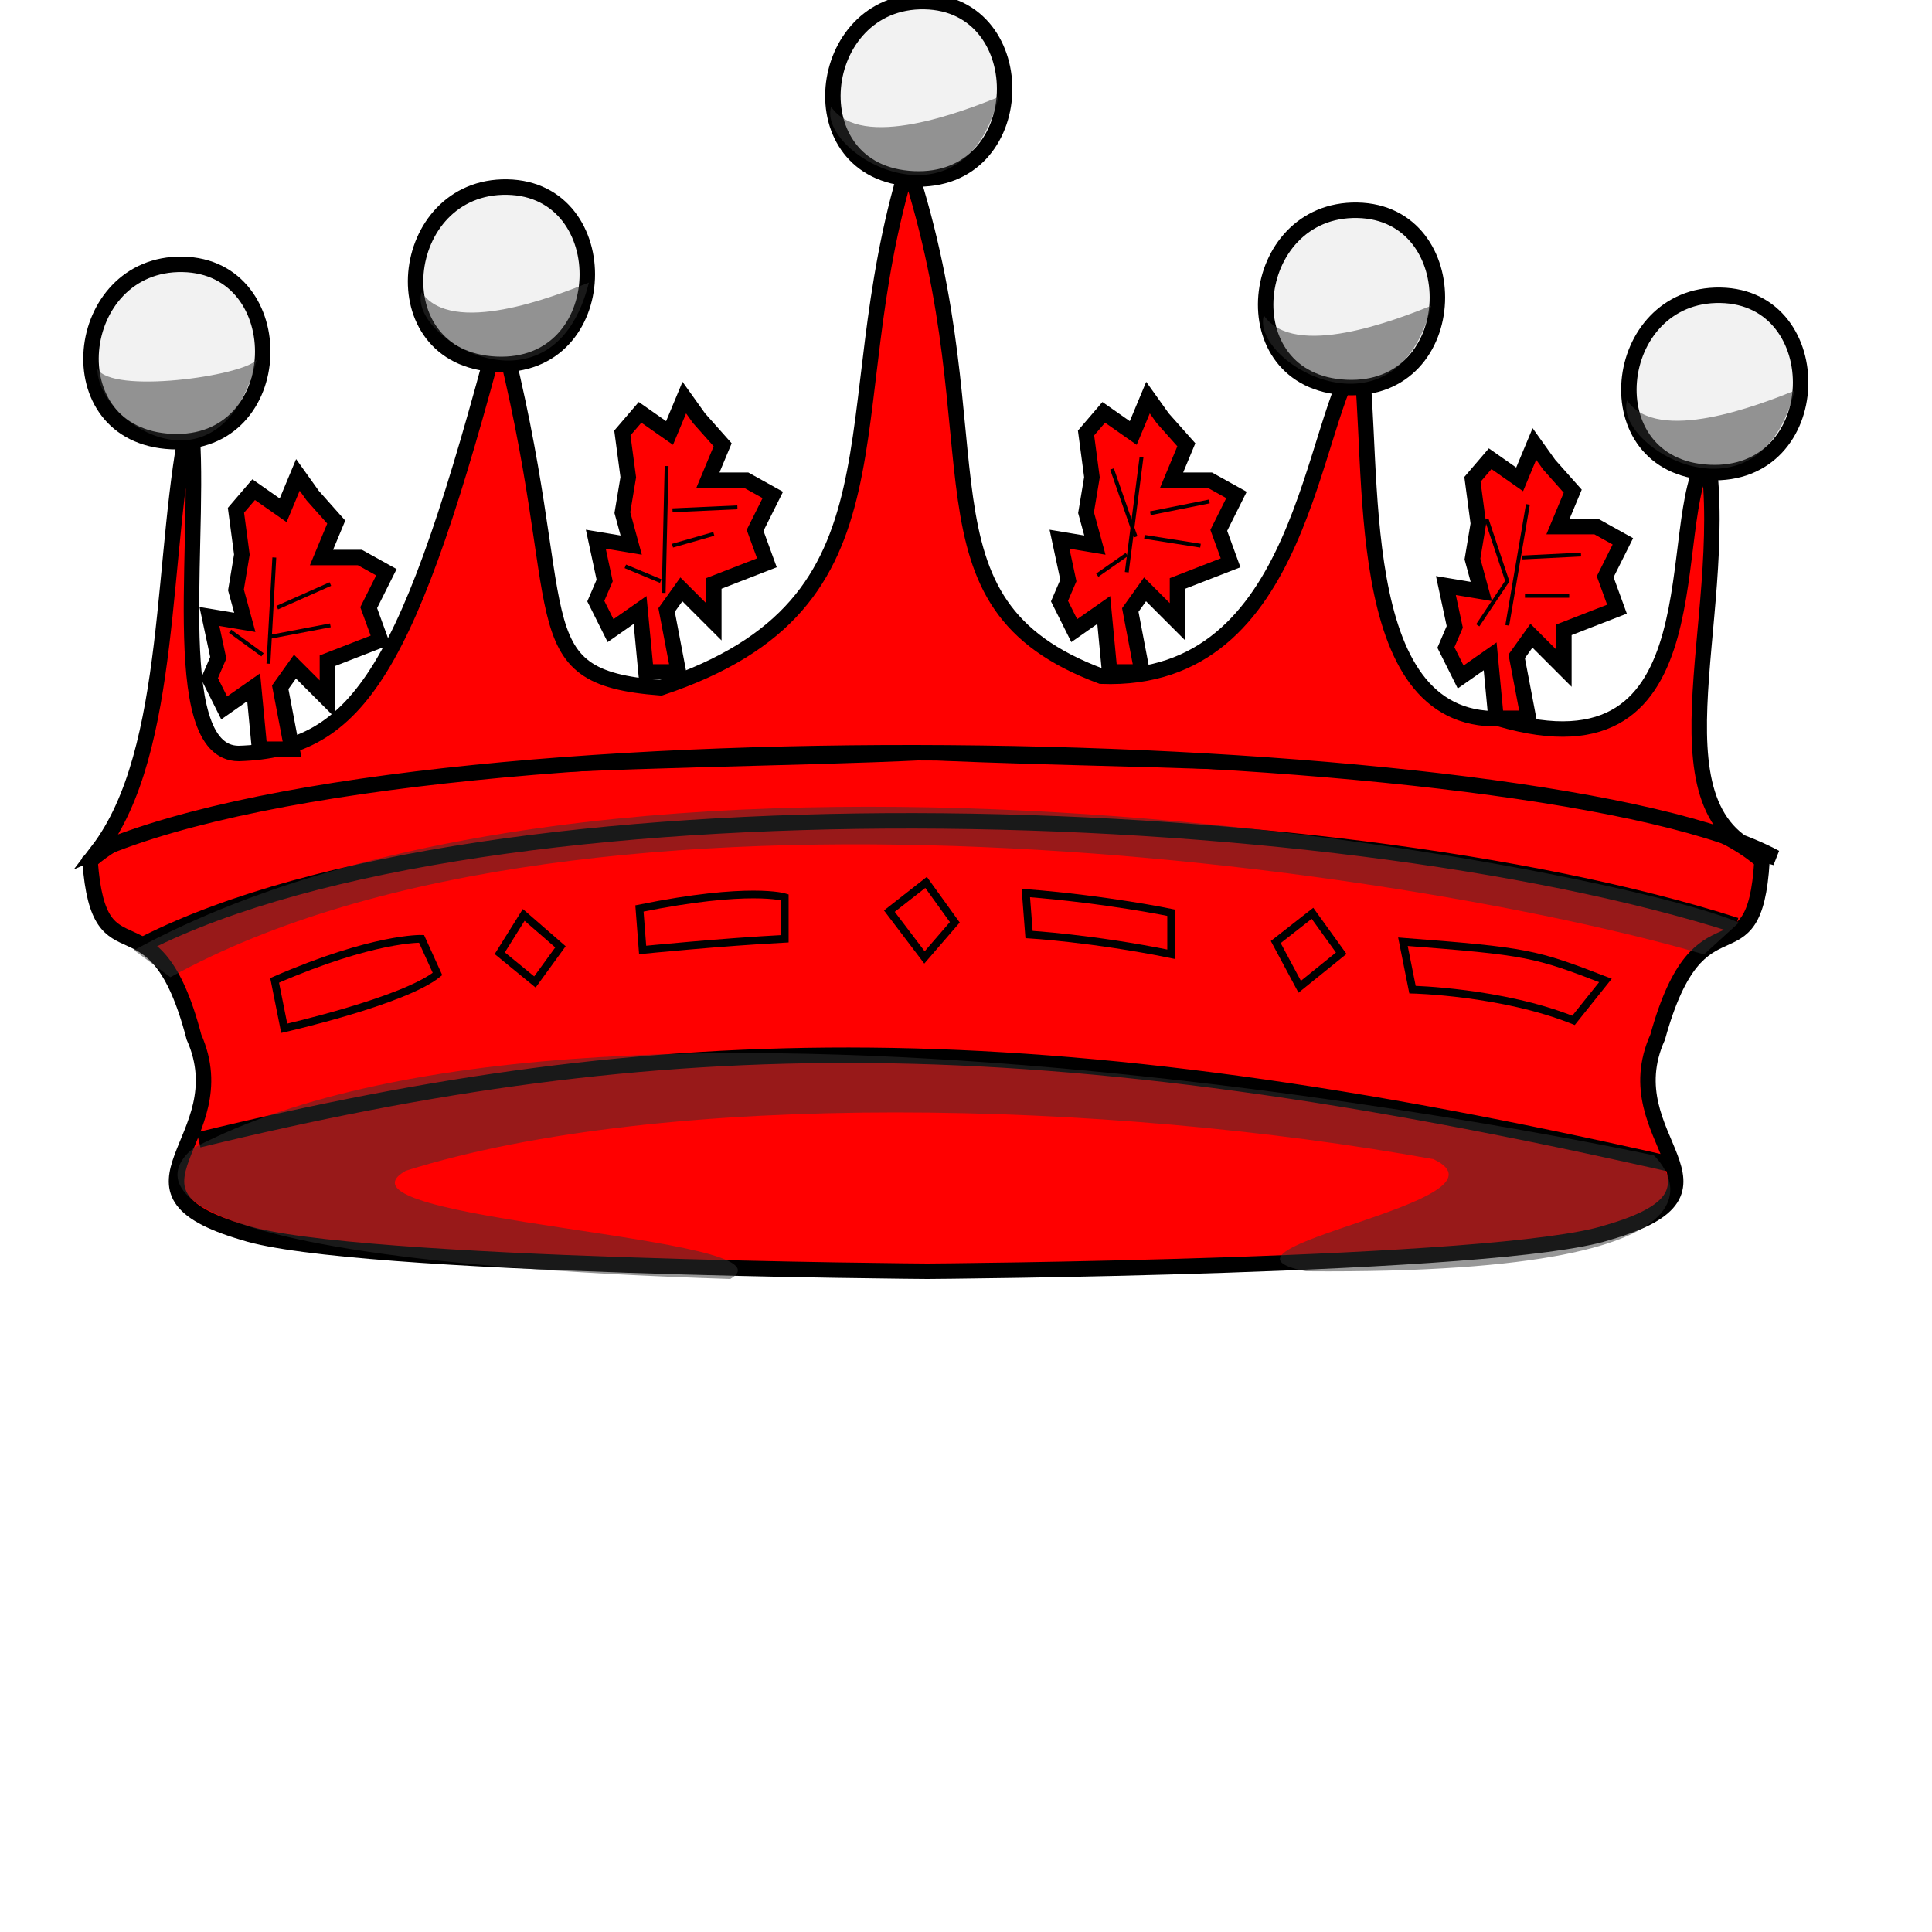 <?xml version="1.0" encoding="UTF-8" standalone="no"?>
<!-- Created with Inkscape (http://www.inkscape.org/) -->

<svg
   xmlns:dc="http://purl.org/dc/elements/1.1/"
   xmlns:cc="http://creativecommons.org/ns#"
   xmlns:rdf="http://www.w3.org/1999/02/22-rdf-syntax-ns#"
   xmlns:svg="http://www.w3.org/2000/svg"
   xmlns="http://www.w3.org/2000/svg"
   xmlns:sodipodi="http://sodipodi.sourceforge.net/DTD/sodipodi-0.dtd"
   xmlns:inkscape="http://www.inkscape.org/namespaces/inkscape"
   width="500"
   height="500"
   id="svg2"
   sodipodi:version="0.32"
   inkscape:version="0.48.2 r9819"
   version="1.0"
   sodipodi:docname="crown-earl.svg"
   inkscape:output_extension="org.inkscape.output.svg.inkscape">
  <defs
     id="defs4">
    <inkscape:perspective
       sodipodi:type="inkscape:persp3d"
       inkscape:vp_x="0 : 526.18109 : 1"
       inkscape:vp_y="0 : 1000 : 0"
       inkscape:vp_z="744.09448 : 526.18109 : 1"
       inkscape:persp3d-origin="372.04724 : 350.78739 : 1"
       id="perspective10" />
  </defs>
  <sodipodi:namedview
     id="base"
     pagecolor="#ffffff"
     bordercolor="#666666"
     borderopacity="1.0"
     gridtolerance="10000"
     guidetolerance="10"
     objecttolerance="10"
     inkscape:pageopacity="0.0"
     inkscape:pageshadow="2"
     inkscape:zoom="1.31"
     inkscape:cx="250"
     inkscape:cy="252.50565"
     inkscape:document-units="px"
     inkscape:current-layer="body"
     showgrid="false"
     inkscape:window-width="1151"
     inkscape:window-height="874"
     inkscape:window-x="119"
     inkscape:window-y="5"
     inkscape:window-maximized="0"
     inkscape:snap-global="false"
     showguides="true"
     inkscape:guide-bbox="true">
    <sodipodi:guide
       orientation="0,1"
       position="71.756,161.069"
       id="guide3145" />
  </sodipodi:namedview>
  <g
     inkscape:label="Layer 1"
     inkscape:groupmode="layer"
     id="layer1">
    <g
       id="body">
      <path
         sodipodi:nodetypes="ccccccccc"
         inkscape:connector-curvature="0"
         d="M 63.1,319 C 25.7,308 62,295 50.2,268.4 39.8,228.6 25.7,255.6 23.3,222.8 55,194.68 168,198.18 240,194.69 c 71,3.49 184,0 216,28.11 -2,32.8 -16,5.8 -27,45.6 -12,26.6 25,39.6 -13,50.6 -28,9 -176,10 -176,10 0,0 -149,-1 -176.9,-10 z"
         style="fill:#ff0000;stroke:#000000;stroke-width:4;stroke-miterlimit:4;stroke-opacity:1;stroke-dasharray:none"
         id="path3764" />
      <path
         sodipodi:nodetypes="cc"
         inkscape:connector-curvature="0"
         id="path3767"
         d="m 37.594,244.179 c 88.1,-44.5 305.67,-38.6 411.67,-4.7"
         style="fill:#ff0000;stroke:#000000;stroke-width:4;stroke-miterlimit:4;stroke-opacity:1;stroke-dasharray:none" />
      <path
         sodipodi:nodetypes="cc"
         inkscape:connector-curvature="0"
         id="path3769"
         d="m 51.4,295 c 120.253,-29.264 216.032,-31.273 382.032,6.527"
         style="fill:#ff0000;stroke:#000000;stroke-width:4;stroke-miterlimit:4;stroke-opacity:1;stroke-dasharray:none" />
      <path
         sodipodi:nodetypes="ccccccc"
         inkscape:connector-curvature="0"
         id="path3771"
         d="m 50.3,297 c 107.7,-56.2 377.7,2 377.7,2 0,0 34,31 -90,30 -31,-6 56,-18 33,-29 -84,-15.2 -199,-18.1 -266,3 -23,13 103,17 84,28 C 7.63,325.26 50.3,297 50.3,297 z"
         style="opacity:0.5;fill:#333333;fill-opacity:1;stroke:none" />
      <path
         sodipodi:nodetypes="ccccc"
         inkscape:connector-curvature="0"
         id="path3773"
         d="M 44.1,252.9 C 152,193.18 365,224.8 441,247 l 9,-8.2 C 422,225.9 166,174.4 34.7,245.9 z"
         style="opacity:0.5;fill:#333333;fill-opacity:1;fill-rule:evenodd;stroke:none" />
      <path
         sodipodi:nodetypes="ccsccccccccc"
         inkscape:connector-curvature="0"
         id="path3796"
         d="M 25.312,220.174 C 45.212,194.174 41.4,142 49.2,107 52.9,135 42.3,195 61.8,195 93,194 105.894,173.374 129.374,84.41 148.824,159.527 133.481,175.183 171,178 237,156 215,108 235,42.5 259,116 234,156 285,175 c 53,2 54,-67 67,-83.5 4,28.5 -3,95.5 36,94.5 58,17 42,-52 54,-68 6,43 -17.521,94.959 17.479,103.959 C 401,190.264 114.612,182.174 25.312,220.174 z"
         style="fill:#ff0000;stroke:#000000;stroke-width:4;stroke-miterlimit:4;stroke-opacity:1;stroke-dasharray:none">
        <title
           id="title3798">ducal points</title>
      </path>
      <path
         sodipodi:nodetypes="ccccc"
         inkscape:connector-curvature="0"
         id="path3067"
         d="m 71.074,253.719 c 25.62,-11.157 38.017,-10.744 38.017,-10.744 l 4.132,9.091 c -8.678,7.025 -39.669,14.05 -39.669,14.05 z"
         style="fill:none;stroke:#000000;stroke-width:2;stroke-linecap:butt;stroke-linejoin:miter;stroke-opacity:1" />
      <path
         inkscape:connector-curvature="0"
         id="path3069"
         d="m 135.537,236.777 -6.198,9.917 9.091,7.438 6.612,-9.091 z"
         style="fill:none;stroke:#000000;stroke-width:2;stroke-linecap:butt;stroke-linejoin:miter;stroke-opacity:1" />
      <path
         style="fill:none;stroke:#000000;stroke-width:2;stroke-linecap:butt;stroke-linejoin:miter;stroke-opacity:1"
         d="m 363.074,243.719 c 32.231,2.479 34.231,2.992 52.413,10.017 l -8.264,10.331 C 388.628,256.628 365.554,256.116 365.554,256.116 z"
         id="path3071"
         inkscape:connector-curvature="0"
         sodipodi:nodetypes="ccccc" />
      <path
         sodipodi:nodetypes="ccccc"
         style="fill:none;stroke:#000000;stroke-width:2;stroke-linecap:butt;stroke-linejoin:miter;stroke-opacity:1"
         d="m 339.669,236.364 -9.504,7.438 6.198,11.57 10.744,-8.678 z"
         id="path3073"
         inkscape:connector-curvature="0" />
      <path
         inkscape:connector-curvature="0"
         id="path3075"
         d="m 239.669,228.364 -9.504,7.438 9.091,11.983 7.851,-9.091 z"
         style="fill:none;stroke:#000000;stroke-width:2;stroke-linecap:butt;stroke-linejoin:miter;stroke-opacity:1"
         sodipodi:nodetypes="ccccc" />
      <path
         style="fill:none;stroke:#000000;stroke-width:2;stroke-linecap:butt;stroke-linejoin:miter;stroke-opacity:1"
         d="m 165.488,235.107 c 28.512,-5.785 37.603,-2.893 37.603,-2.893 l 0,10.744 c -16.116,0.826 -36.777,2.893 -36.777,2.893 z"
         id="path3077"
         inkscape:connector-curvature="0"
         sodipodi:nodetypes="ccccc" />
      <path
         sodipodi:nodetypes="ccccc"
         inkscape:connector-curvature="0"
         id="path3079"
         d="m 265.488,231.107 c 21.074,1.653 37.603,5.107 37.603,5.107 l 0,10.744 c -20.248,-4.132 -36.777,-5.107 -36.777,-5.107 z"
         style="fill:none;stroke:#000000;stroke-width:2;stroke-linecap:butt;stroke-linejoin:miter;stroke-opacity:1" />
      <path
         sodipodi:nodetypes="zzz"
         inkscape:connector-curvature="0"
         id="path3081"
         d="M 236.364,46.281 C 266.942,47.727 267.782,0.925 239.256,0.413 210.731,-0.098 205.785,44.835 236.364,46.281 z"
         style="fill:#f2f2f2;stroke:#000000;stroke-width:4;stroke-linecap:butt;stroke-linejoin:miter;stroke-opacity:1" />
      <path
         style="fill:#f2f2f2;stroke:#000000;stroke-width:4;stroke-linecap:butt;stroke-linejoin:miter;stroke-opacity:1"
         d="m 348.364,100.281 c 30.579,1.446 31.418,-45.356 2.893,-45.868 -28.526,-0.511 -33.471,44.421 -2.893,45.868 z"
         id="path3083"
         inkscape:connector-curvature="0"
         sodipodi:nodetypes="zzz" />
      <path
         sodipodi:nodetypes="zzz"
         inkscape:connector-curvature="0"
         id="path3085"
         d="m 442.364,122.281 c 30.579,1.446 31.418,-45.356 2.893,-45.868 -28.526,-0.511 -33.471,44.421 -2.893,45.868 z"
         style="fill:#f2f2f2;stroke:#000000;stroke-width:4;stroke-linecap:butt;stroke-linejoin:miter;stroke-opacity:1" />
      <path
         style="fill:#f2f2f2;stroke:#000000;stroke-width:4;stroke-linecap:butt;stroke-linejoin:miter;stroke-opacity:1"
         d="m 128.364,94.281 c 30.579,1.446 31.418,-45.356 2.893,-45.868 -28.526,-0.511 -33.471,44.421 -2.893,45.868 z"
         id="path3087"
         inkscape:connector-curvature="0"
         sodipodi:nodetypes="zzz" />
      <path
         sodipodi:nodetypes="zzz"
         inkscape:connector-curvature="0"
         id="path3089"
         d="M 44.364,114.281 C 74.942,115.727 75.782,68.925 47.256,68.413 18.731,67.902 13.785,112.835 44.364,114.281 z"
         style="fill:#f2f2f2;stroke:#000000;stroke-width:4;stroke-linecap:butt;stroke-linejoin:miter;stroke-opacity:1" />
      <path
         sodipodi:nodetypes="ccc"
         inkscape:connector-curvature="0"
         id="path3091"
         d="m 25.191,95.42 c 0.058,14.446 32.061,34.351 41.221,-2.29 -3.629,4.234 -37.592,8.944 -41.221,2.29 z"
         style="opacity:0.5;fill:#333333;stroke:none" />
      <path
         style="opacity:0.5;fill:#333333;stroke:none"
         d="m 109.088,75.637 c -3.571,12.026 34.164,34.134 43.324,-2.507 -9.073,3.629 -35.461,13.999 -43.324,2.507 z"
         id="path3093"
         inkscape:connector-curvature="0"
         sodipodi:nodetypes="ccc" />
      <path
         sodipodi:nodetypes="ccc"
         inkscape:connector-curvature="0"
         id="path3095"
         d="m 215.088,27.637 c -3.571,12.026 34.164,34.134 43.324,-2.507 -9.073,3.629 -35.461,13.999 -43.324,2.507 z"
         style="opacity:0.5;fill:#333333;stroke:none" />
      <path
         style="opacity:0.5;fill:#333333;stroke:none"
         d="m 327.088,81.637 c -3.571,12.026 34.164,34.134 43.324,-2.507 -9.073,3.629 -35.461,13.999 -43.324,2.507 z"
         id="path3097"
         inkscape:connector-curvature="0"
         sodipodi:nodetypes="ccc" />
      <path
         sodipodi:nodetypes="ccc"
         inkscape:connector-curvature="0"
         id="path3099"
         d="m 421.088,103.637 c -3.571,12.026 34.164,34.134 43.324,-2.507 -9.073,3.629 -35.461,13.999 -43.324,2.507 z"
         style="opacity:0.5;fill:#333333;stroke:none" />
      <path
         sodipodi:nodetypes="cccccccccccccccccccccccccc"
         inkscape:connector-curvature="0"
         id="path3103"
         d="m 67.176,193.893 -1.527,-16.031 -7.634,5.344 -3.817,-7.634 2.29,-5.344 -2.29,-10.687 9.16,1.527 -2.29,-8.397 1.527,-9.16 -1.527,-11.45 4.58,-5.344 7.634,5.344 3.817,-9.16 3.817,5.344 6.107,6.87 -3.817,9.16 9.924,0 6.87,3.817 -4.58,9.16 3.053,8.397 -13.74,5.344 0,9.924 -8.397,-8.397 -3.817,5.344 3.053,16.031 z"
         style="fill:#ff0000;stroke:#000000;stroke-width:4;stroke-linecap:butt;stroke-linejoin:miter;stroke-opacity:1" />
      <path
         style="fill:#ff0000;stroke:#000000;stroke-width:4;stroke-linecap:butt;stroke-linejoin:miter;stroke-opacity:1"
         d="m 167.176,173.893 -1.527,-16.031 -7.634,5.344 -3.817,-7.634 2.29,-5.344 -2.29,-10.687 9.16,1.527 -2.29,-8.397 1.527,-9.16 -1.527,-11.45 4.58,-5.344 7.634,5.344 3.817,-9.16 3.817,5.344 6.107,6.87 -3.817,9.16 9.924,0 6.87,3.817 -4.58,9.16 3.053,8.397 -13.74,5.344 0,9.924 -8.397,-8.397 -3.817,5.344 3.053,16.031 z"
         id="path3105"
         inkscape:connector-curvature="0"
         sodipodi:nodetypes="cccccccccccccccccccccccccc" />
      <path
         sodipodi:nodetypes="cccccccccccccccccccccccccc"
         inkscape:connector-curvature="0"
         id="path3107"
         d="m 287.176,173.893 -1.527,-16.031 -7.634,5.344 -3.817,-7.634 2.29,-5.344 -2.29,-10.687 9.16,1.527 -2.29,-8.397 1.527,-9.16 -1.527,-11.45 4.58,-5.344 7.634,5.344 3.817,-9.16 3.817,5.344 6.107,6.87 -3.817,9.16 9.924,0 6.87,3.817 -4.58,9.16 3.053,8.397 -13.74,5.344 0,9.924 -8.397,-8.397 -3.817,5.344 3.053,16.031 z"
         style="fill:#ff0000;stroke:#000000;stroke-width:4;stroke-linecap:butt;stroke-linejoin:miter;stroke-opacity:1" />
      <path
         style="fill:#ff0000;stroke:#000000;stroke-width:4;stroke-linecap:butt;stroke-linejoin:miter;stroke-opacity:1"
         d="m 387.176,185.893 -1.527,-16.031 -7.634,5.344 -3.817,-7.634 2.29,-5.344 -2.29,-10.687 9.16,1.527 -2.29,-8.397 1.527,-9.16 -1.527,-11.45 4.58,-5.344 7.634,5.344 3.817,-9.16 3.817,5.344 6.107,6.87 -3.817,9.16 9.924,0 6.87,3.817 -4.58,9.16 3.053,8.397 -13.74,5.344 0,9.924 -8.397,-8.397 -3.817,5.344 3.053,16.031 z"
         id="path3109"
         inkscape:connector-curvature="0"
         sodipodi:nodetypes="cccccccccccccccccccccccccc" />
      <path
         inkscape:connector-curvature="0"
         id="path3111"
         d="m 70.992,144.275 -1.527,27.481"
         style="fill:none;stroke:#000000;stroke-width:1px;stroke-linecap:butt;stroke-linejoin:miter;stroke-opacity:1" />
      <path
         inkscape:connector-curvature="0"
         id="path3113"
         d="m 85.496,151.145 -13.74,6.107"
         style="fill:none;stroke:#000000;stroke-width:1px;stroke-linecap:butt;stroke-linejoin:miter;stroke-opacity:1" />
      <path
         inkscape:connector-curvature="0"
         id="path3115"
         d="m 59.542,163.359 8.397,6.107"
         style="fill:none;stroke:#000000;stroke-width:1px;stroke-linecap:butt;stroke-linejoin:miter;stroke-opacity:1" />
      <path
         inkscape:connector-curvature="0"
         id="path3117"
         d="m 69.466,164.886 16.031,-3.053"
         style="fill:none;stroke:#000000;stroke-width:1px;stroke-linecap:butt;stroke-linejoin:miter;stroke-opacity:1" />
      <path
         inkscape:connector-curvature="0"
         id="path3119"
         d="m 172.519,120.611 -0.763,32.824"
         style="fill:none;stroke:#000000;stroke-width:1px;stroke-linecap:butt;stroke-linejoin:miter;stroke-opacity:1" />
      <path
         inkscape:connector-curvature="0"
         id="path3121"
         d="m 190.84,131.298 -16.794,0.763"
         style="fill:none;stroke:#000000;stroke-width:1px;stroke-linecap:butt;stroke-linejoin:miter;stroke-opacity:1" />
      <path
         inkscape:connector-curvature="0"
         id="path3123"
         d="m 161.832,146.565 9.16,3.817"
         style="fill:none;stroke:#000000;stroke-width:1px;stroke-linecap:butt;stroke-linejoin:miter;stroke-opacity:1" />
      <path
         inkscape:connector-curvature="0"
         id="path3125"
         d="m 174.046,141.221 10.687,-3.053"
         style="fill:none;stroke:#000000;stroke-width:1px;stroke-linecap:butt;stroke-linejoin:miter;stroke-opacity:1" />
      <path
         inkscape:connector-curvature="0"
         id="path3127"
         d="m 295.42,118.321 -3.817,29.771"
         style="fill:none;stroke:#000000;stroke-width:1px;stroke-linecap:butt;stroke-linejoin:miter;stroke-opacity:1" />
      <path
         inkscape:connector-curvature="0"
         id="path3129"
         d="m 312.977,129.771 -15.267,3.053"
         style="fill:none;stroke:#000000;stroke-width:1px;stroke-linecap:butt;stroke-linejoin:miter;stroke-opacity:1" />
      <path
         inkscape:connector-curvature="0"
         id="path3131"
         d="m 287.786,121.374 6.107,17.557"
         style="fill:none;stroke:#000000;stroke-width:1px;stroke-linecap:butt;stroke-linejoin:miter;stroke-opacity:1" />
      <path
         inkscape:connector-curvature="0"
         id="path3133"
         d="m 283.969,148.855 7.634,-5.344"
         style="fill:none;stroke:#000000;stroke-width:1px;stroke-linecap:butt;stroke-linejoin:miter;stroke-opacity:1" />
      <path
         inkscape:connector-curvature="0"
         id="path3135"
         d="M 310.687,141.221 296.183,138.931"
         style="fill:none;stroke:#000000;stroke-width:1px;stroke-linecap:butt;stroke-linejoin:miter;stroke-opacity:1" />
      <path
         inkscape:connector-curvature="0"
         id="path3137"
         d="m 395.42,130.534 -5.344,31.298"
         style="fill:none;stroke:#000000;stroke-width:1px;stroke-linecap:butt;stroke-linejoin:miter;stroke-opacity:1" />
      <path
         inkscape:connector-curvature="0"
         id="path3139"
         d="m 409.16,143.511 -15.267,0.763"
         style="fill:none;stroke:#000000;stroke-width:1px;stroke-linecap:butt;stroke-linejoin:miter;stroke-opacity:1" />
      <path
         inkscape:connector-curvature="0"
         id="path3141"
         d="m 406.107,154.198 -11.45,0"
         style="fill:none;stroke:#000000;stroke-width:1px;stroke-linecap:butt;stroke-linejoin:miter;stroke-opacity:1" />
      <path
         inkscape:connector-curvature="0"
         id="path3143"
         d="m 384.733,134.351 5.344,16.031 -7.634,11.45"
         style="fill:none;stroke:#000000;stroke-width:1px;stroke-linecap:butt;stroke-linejoin:miter;stroke-opacity:1" />
    </g>
  </g>
</svg>
